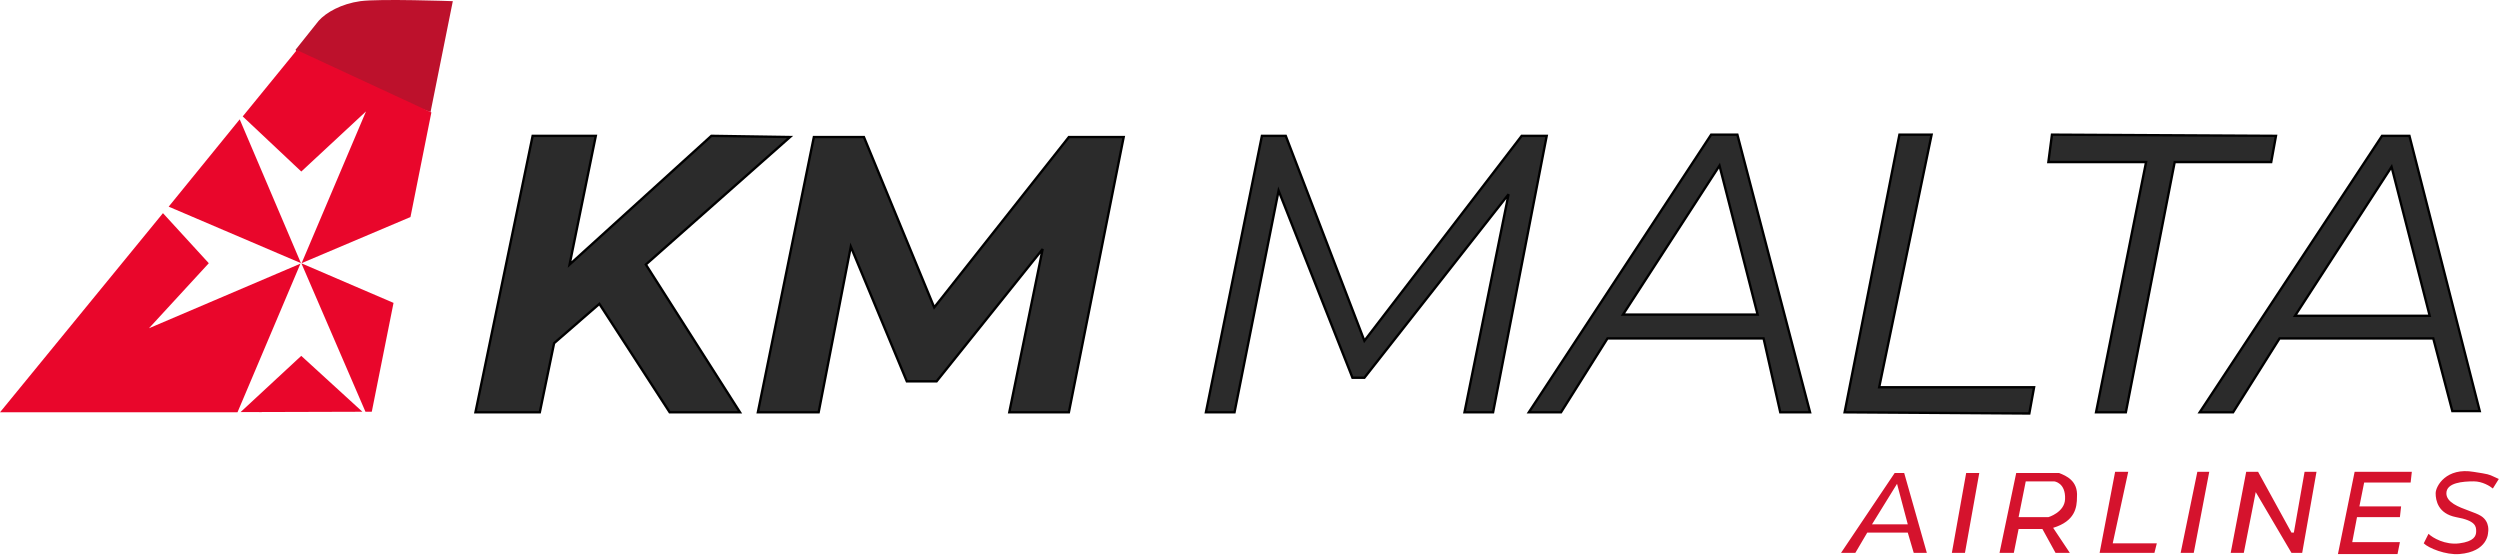 <svg width="1049" height="233" viewBox="0 0 1049 233" fill="none" xmlns="http://www.w3.org/2000/svg">
<g clip-path="url(#clip0_737_128)">
<path fill-rule="evenodd" clip-rule="evenodd" d="M1046 204.979L1048.5 200.979C1047.7 200.621 1047.08 200.334 1046.58 200.096C1044.25 199.004 1044.16 198.962 1038 198C1026.5 196 1022 203.962 1022 206.979C1022 209.995 1023 215.479 1030.5 216.979C1039 218.479 1039 220.979 1039 222.979C1039 224.978 1038 227.179 1032 227.979C1026 228.779 1020.67 225.645 1019 223.979L1017 227.979C1019 229.979 1026.25 232.957 1032 232.479C1044 231.479 1044 223.479 1044 223.479C1044 223.479 1045 218.979 1041 216.479C1039.79 215.725 1038 215.062 1036.08 214.353C1031.62 212.711 1026.5 210.82 1026.5 206.979C1026.5 202.479 1033.5 201.979 1038 201.979C1041.6 201.979 1044.83 203.979 1046 204.979ZM893 197.979H887.5L881 231.979H904L905 227.979H886.5L893 197.979ZM778.5 231.979H772.5L795 198.479H799L808.5 231.979H803L800.5 223.479H783.5L778.5 231.979ZM819 231.979L825 198.479H830.5L824.5 231.979H819ZM846 198.479H864L864.198 198.557C866.778 199.584 871.987 201.658 871.5 208.479C871.5 212.979 870.7 218.679 861.5 221.479L868.5 231.979H862.5L857 221.979H847L845 231.979H839L846 198.479ZM922 197.979H927L920.5 231.979H915L922 197.979ZM947.5 197.979H942.5L936 231.979H941.5L946.5 206.479L961.5 231.979H966L972 197.979H967L962.5 223.479H961.5L947.5 197.979ZM1012 197.979L1011.5 202.479H992L990 212.479H1007.5L1007 216.979H989L987 227.479H1007L1006 232.479H981L988 197.979H1012ZM800.5 220H785.5L796 203L800.5 220ZM847 217H859.5C859.5 217 866.25 215 866.5 209.5C866.818 202.5 862 202 862 202H850L847 217Z" fill="#D5132D"/>
<path d="M151.19 0.49C159.141 -0.612 190 0.49 190 0.49L180.66 47L128.799 28.572L124 20.896L133.72 8.716C136.852 5.207 143.24 1.591 151.19 0.49Z" fill="#BD112C"/>
<path fill-rule="evenodd" clip-rule="evenodd" d="M126.42 71.972L101.847 48.848L124.562 21L181 47.176L172.235 91.065L126.567 110.411L153.578 46.743L126.42 71.972ZM100.579 50.083L70.783 86.708L126.271 110.411L100.579 50.083ZM126.469 110.488L165.124 127.092L156 172.77H153.349L126.469 110.488ZM68.376 89.439L0 173L99.652 172.992L126.066 110.634L62.498 137.743L87.607 110.447L68.376 89.439ZM100.943 172.915L126.405 149.318L152.062 172.769L100.943 172.915Z" fill="#E9062B"/>
<path d="M101.848 48.85L101.846 48.849L101.845 48.85L101.846 48.851L101.848 48.85ZM126.42 71.973L126.419 71.974L126.42 71.975L126.421 71.974L126.42 71.973ZM124.562 21.002V21.001L124.561 21L124.56 21.001L124.562 21.002ZM180.998 47.178L181 47.178V47.177L180.999 47.176L180.998 47.178ZM172.233 91.066L172.234 91.067L172.235 91.067V91.066H172.233ZM126.566 110.411L126.565 110.41L126.562 110.414L126.567 110.413L126.566 110.411ZM153.576 46.745L153.578 46.745L153.575 46.743L153.576 46.745ZM70.784 86.709L70.782 86.707L70.781 86.709L70.783 86.71L70.784 86.709ZM100.58 50.085L100.582 50.084L100.58 50.081L100.578 50.084L100.58 50.085ZM126.27 110.411L126.269 110.413L126.274 110.414L126.272 110.41L126.27 110.411ZM165.122 127.092L165.125 127.093V127.091L165.124 127.09L165.122 127.092ZM126.468 110.488L126.469 110.486L126.464 110.484L126.468 110.488ZM155.998 172.769V172.771H156V172.769H155.998ZM153.347 172.769L153.346 172.77L153.347 172.771V172.769ZM0.004 172.998L0.003 172.997L0 173H0.004L0.004 172.998ZM68.377 89.44L68.379 89.439L68.377 89.437L68.376 89.439L68.377 89.44ZM99.652 172.99V172.992H99.654L99.654 172.991L99.652 172.99ZM126.066 110.634L126.068 110.635L126.07 110.631L126.065 110.632L126.066 110.634ZM62.5 137.742L62.499 137.741L62.501 137.744L62.5 137.742ZM87.608 110.447L87.609 110.449L87.61 110.447L87.609 110.446L87.608 110.447ZM126.404 149.317L126.406 149.316L126.404 149.314L126.403 149.316L126.404 149.317ZM100.943 172.913L100.942 172.912L100.938 172.915H100.943V172.913ZM152.06 172.767V172.769H152.065L152.062 172.766L152.06 172.767ZM101.846 48.851L126.419 71.974L126.421 71.971L101.849 48.849L101.846 48.851ZM124.56 21.001L101.846 48.849L101.849 48.851L124.563 21.004L124.56 21.001ZM180.999 47.176L124.562 21.001L124.561 21.004L180.997 47.18L180.999 47.176ZM172.235 91.066L181 47.178L180.996 47.178L172.231 91.065L172.235 91.066ZM126.567 110.413L172.234 91.067L172.233 91.064L126.565 110.409L126.567 110.413ZM153.574 46.744L126.565 110.41L126.568 110.412L153.578 46.745L153.574 46.744ZM126.421 71.974L153.577 46.746L153.575 46.743L126.419 71.971L126.421 71.974ZM70.785 86.71L100.581 50.086L100.578 50.084L70.782 86.707L70.785 86.71ZM126.271 110.409L70.785 86.707L70.783 86.71L126.269 110.413L126.271 110.409ZM100.578 50.086L126.268 110.412L126.272 110.41L100.582 50.084L100.578 50.086ZM165.124 127.09L126.469 110.486L126.467 110.489L165.122 127.094L165.124 127.09ZM156 172.769L165.125 127.093L165.121 127.091L155.996 172.769H156ZM153.347 172.771H155.998V172.767H153.347V172.771ZM126.467 110.489L153.346 172.77L153.349 172.768L126.47 110.487L126.467 110.489ZM0.006 172.999L68.379 89.441L68.376 89.439L0.003 172.997L0.006 172.999ZM99.652 172.988L0.004 172.996L0.004 173L99.652 172.992V172.988ZM126.064 110.633L99.651 172.99L99.654 172.991L126.068 110.635L126.064 110.633ZM62.501 137.744L126.067 110.636L126.065 110.632L62.499 137.74L62.501 137.744ZM87.606 110.446L62.499 137.741L62.501 137.744L87.609 110.449L87.606 110.446ZM68.376 89.441L87.606 110.449L87.609 110.446L68.379 89.439L68.376 89.441ZM126.403 149.316L100.942 172.912L100.945 172.915L126.406 149.318L126.403 149.316ZM152.062 172.766L126.406 149.316L126.403 149.318L152.059 172.768L152.062 172.766ZM100.943 172.915L152.06 172.769V172.765L100.943 172.911V172.915Z" fill="#E9062B"/>
<path fill-rule="evenodd" clip-rule="evenodd" d="M641.5 173H655L674.5 142H740L747 173H759.5L729 56.5H718L641.5 173ZM223.5 57H250L239 111L298.5 57L331.5 57.5L271 111L310.5 173H281L251.5 127.5L232.5 144L226.5 173H199.5L223.5 57ZM341.5 57.5H362.5L392 129L448.5 57.5H471.5L448.5 173H423.5L437.5 104.5L393 160H380.5L357 103.5L343.5 173H318L341.5 57.5ZM539.5 57H529.5L506 173H518L536.5 80L567.5 158.5H572.5L633 81.5L614.5 173H626.5L649 57H638.5L572.5 143L539.5 57ZM810.5 56.5H797L774 173L851.5 173.5L853.5 162.5H788.5L810.5 56.5ZM861 56.5L859.5 68H900.5L879.5 173H892L912.5 68H953L955 57L861 56.5ZM937 173H923L999.5 57H1011L1040.5 172.5H1029L1021 142H956.5L937 173ZM737.5 132H681L721.5 69.5L737.5 132ZM963 132.5H1019.5L1003.5 70L963 132.5Z" fill="#2B2B2B"/>
<path d="M655 173V173.5H655.276L655.423 173.266L655 173ZM641.5 173L641.082 172.726L640.574 173.5H641.5V173ZM674.5 142V141.5H674.224L674.077 141.734L674.5 142ZM740 142L740.488 141.89L740.4 141.5H740V142ZM747 173L746.512 173.11L746.6 173.5H747V173ZM759.5 173V173.5H760.148L759.984 172.873L759.5 173ZM729 56.5L729.484 56.374L729.386 56H729V56.5ZM718 56.5V56H717.73L717.582 56.226L718 56.5ZM250 57L250.49 57.1L250.612 56.5H250V57ZM223.5 57V56.5H223.093L223.01 56.899L223.5 57ZM239 111L238.51 110.9L238.205 112.396L239.336 111.37L239 111ZM298.5 57L298.508 56.5L298.31 56.497L298.164 56.63L298.5 57ZM331.5 57.5L331.831 57.875L332.798 57.02L331.508 57L331.5 57.5ZM271 111L270.669 110.625L270.349 110.908L270.578 111.269L271 111ZM310.5 173V173.5H311.411L310.922 172.731L310.5 173ZM281 173L280.58 173.272L280.728 173.5H281V173ZM251.5 127.5L251.92 127.228L251.607 126.745L251.172 127.122L251.5 127.5ZM232.5 144L232.172 143.622L232.045 143.733L232.01 143.899L232.5 144ZM226.5 173V173.5H226.907L226.99 173.101L226.5 173ZM199.5 173L199.01 172.899L198.886 173.5H199.5V173ZM362.5 57.5L362.962 57.31L362.835 57H362.5V57.5ZM341.5 57.5V57H341.091L341.01 57.401L341.5 57.5ZM392 129L391.538 129.191L391.863 129.98L392.392 129.31L392 129ZM448.5 57.5V57H448.258L448.108 57.19L448.5 57.5ZM471.5 57.5L471.99 57.598L472.109 57H471.5V57.5ZM448.5 173V173.5H448.91L448.99 173.098L448.5 173ZM423.5 173L423.01 172.9L422.887 173.5H423.5V173ZM437.5 104.5L437.99 104.6L437.11 104.187L437.5 104.5ZM393 160V160.5H393.24L393.39 160.313L393 160ZM380.5 160L380.038 160.192L380.166 160.5H380.5V160ZM357 103.5L357.462 103.308L356.825 101.778L356.509 103.405L357 103.5ZM343.5 173V173.5H343.912L343.991 173.095L343.5 173ZM318 173L317.51 172.9L317.388 173.5H318V173ZM529.5 57V56.5H529.091L529.01 56.901L529.5 57ZM539.5 57L539.967 56.821L539.844 56.5H539.5V57ZM506 173L505.51 172.901L505.389 173.5H506V173ZM518 173V173.5H518.41L518.49 173.098L518 173ZM536.5 80L536.965 79.817L536.341 78.237L536.01 79.903L536.5 80ZM567.5 158.5L567.035 158.684L567.16 159H567.5V158.5ZM572.5 158.5V159H572.743L572.893 158.809L572.5 158.5ZM633 81.5L633.49 81.599L632.607 81.191L633 81.5ZM614.5 173L614.01 172.901L613.889 173.5H614.5V173ZM626.5 173V173.5H626.912L626.991 173.095L626.5 173ZM649 57L649.491 57.096L649.606 56.5H649V57ZM638.5 57V56.5H638.253L638.103 56.696L638.5 57ZM572.5 143L572.033 143.179L572.353 144.013L572.897 143.304L572.5 143ZM797 56.5V56H796.589L796.509 56.404L797 56.5ZM810.5 56.5L810.99 56.602L811.114 56H810.5V56.5ZM774 173L773.509 172.903L773.392 173.496L773.997 173.5L774 173ZM851.5 173.5L851.497 174L851.917 174.003L851.992 173.589L851.5 173.5ZM853.5 162.5L853.992 162.589L854.099 162H853.5V162.5ZM788.5 162.5L788.01 162.398L787.886 163H788.5V162.5ZM859.5 68L859.004 67.936L858.931 68.5H859.5V68ZM861 56.5L861.003 56L860.561 55.998L860.504 56.436L861 56.5ZM900.5 68L900.99 68.098L901.11 67.5H900.5V68ZM879.5 173L879.01 172.902L878.89 173.5H879.5V173ZM892 173V173.5H892.412L892.491 173.096L892 173ZM912.5 68V67.5H912.088L912.009 67.904L912.5 68ZM953 68V68.5H953.417L953.492 68.09L953 68ZM955 57L955.492 57.09L955.599 56.504L955.003 56.5L955 57ZM923 173L922.583 172.725L922.071 173.5H923V173ZM937 173V173.5H937.276L937.423 173.266L937 173ZM999.5 57V56.5H999.231L999.083 56.725L999.5 57ZM1011 57L1011.48 56.877L1011.39 56.5H1011V57ZM1040.5 172.5V173H1041.14L1040.98 172.376L1040.5 172.5ZM1029 172.5L1028.52 172.627L1028.61 173H1029V172.5ZM1021 142L1021.48 141.873L1021.39 141.5H1021V142ZM956.5 142V141.5H956.224L956.077 141.734L956.5 142ZM681 132L680.58 131.728L680.08 132.5H681V132ZM737.5 132V132.5H738.144L737.984 131.876L737.5 132ZM721.5 69.5L721.984 69.376L721.701 68.27L721.08 69.228L721.5 69.5ZM1019.5 132.5V133H1020.14L1019.98 132.376L1019.5 132.5ZM963 132.5L962.58 132.228L962.08 133H963V132.5ZM1003.5 70L1003.98 69.876L1003.7 68.77L1003.08 69.728L1003.5 70ZM655 172.5H641.5V173.5H655V172.5ZM674.077 141.734L654.577 172.734L655.423 173.266L674.923 142.266L674.077 141.734ZM740 141.5H674.5V142.5H740V141.5ZM747.488 172.89L740.488 141.89L739.512 142.11L746.512 173.11L747.488 172.89ZM759.5 172.5H747V173.5H759.5V172.5ZM728.516 56.627L759.016 173.127L759.984 172.873L729.484 56.374L728.516 56.627ZM718 57H729V56H718V57ZM641.918 173.274L718.418 56.775L717.582 56.226L641.082 172.726L641.918 173.274ZM250 56.5H223.5V57.5H250V56.5ZM239.49 111.1L250.49 57.1L249.51 56.901L238.51 110.9L239.49 111.1ZM298.164 56.63L238.664 110.63L239.336 111.37L298.836 57.371L298.164 56.63ZM331.508 57L298.508 56.5L298.492 57.5L331.492 58L331.508 57ZM271.331 111.375L331.831 57.875L331.169 57.126L270.669 110.625L271.331 111.375ZM310.922 172.731L271.422 110.731L270.578 111.269L310.078 173.269L310.922 172.731ZM281 173.5H310.5V172.5H281V173.5ZM251.08 127.772L280.58 173.272L281.42 172.728L251.92 127.228L251.08 127.772ZM232.828 144.378L251.828 127.878L251.172 127.122L232.172 143.622L232.828 144.378ZM226.99 173.101L232.99 144.101L232.01 143.899L226.01 172.899L226.99 173.101ZM199.5 173.5H226.5V172.5H199.5V173.5ZM223.01 56.899L199.01 172.899L199.99 173.101L223.99 57.102L223.01 56.899ZM362.5 57H341.5V58H362.5V57ZM392.462 128.809L362.962 57.31L362.038 57.691L391.538 129.191L392.462 128.809ZM448.108 57.19L391.608 128.69L392.392 129.31L448.892 57.81L448.108 57.19ZM471.5 57H448.5V58H471.5V57ZM448.99 173.098L471.99 57.598L471.01 57.403L448.01 172.902L448.99 173.098ZM423.5 173.5H448.5V172.5H423.5V173.5ZM437.01 104.4L423.01 172.9L423.99 173.1L437.99 104.6L437.01 104.4ZM393.39 160.313L437.89 104.813L437.11 104.187L392.61 159.687L393.39 160.313ZM380.5 160.5H393V159.5H380.5V160.5ZM356.538 103.692L380.038 160.192L380.962 159.808L357.462 103.308L356.538 103.692ZM343.991 173.095L357.491 103.595L356.509 103.405L343.009 172.905L343.991 173.095ZM318 173.5H343.5V172.5H318V173.5ZM341.01 57.401L317.51 172.9L318.49 173.1L341.99 57.6L341.01 57.401ZM529.5 57.5H539.5V56.5H529.5V57.5ZM506.49 173.099L529.99 57.1L529.01 56.901L505.51 172.901L506.49 173.099ZM518 172.5H506V173.5H518V172.5ZM536.01 79.903L517.51 172.902L518.49 173.098L536.99 80.098L536.01 79.903ZM567.965 158.316L536.965 79.817L536.035 80.184L567.035 158.684L567.965 158.316ZM572.5 158H567.5V159H572.5V158ZM632.607 81.191L572.107 158.191L572.893 158.809L633.393 81.809L632.607 81.191ZM614.99 173.099L633.49 81.599L632.51 81.401L614.01 172.901L614.99 173.099ZM626.5 172.5H614.5V173.5H626.5V172.5ZM648.509 56.905L626.009 172.905L626.991 173.095L649.491 57.096L648.509 56.905ZM638.5 57.5H649V56.5H638.5V57.5ZM572.897 143.304L638.897 57.305L638.103 56.696L572.103 142.696L572.897 143.304ZM539.033 57.179L572.033 143.179L572.967 142.821L539.967 56.821L539.033 57.179ZM797 57H810.5V56H797V57ZM774.491 173.097L797.491 56.597L796.509 56.404L773.509 172.903L774.491 173.097ZM851.503 173L774.003 172.5L773.997 173.5L851.497 174L851.503 173ZM853.008 162.411L851.008 173.411L851.992 173.589L853.992 162.589L853.008 162.411ZM788.5 163H853.5V162H788.5V163ZM810.01 56.399L788.01 162.398L788.99 162.602L810.99 56.602L810.01 56.399ZM859.996 68.065L861.496 56.565L860.504 56.436L859.004 67.936L859.996 68.065ZM900.5 67.5H859.5V68.5H900.5V67.5ZM879.99 173.098L900.99 68.098L900.01 67.902L879.01 172.902L879.99 173.098ZM892 172.5H879.5V173.5H892V172.5ZM912.009 67.904L891.509 172.904L892.491 173.096L912.991 68.096L912.009 67.904ZM953 67.5H912.5V68.5H953V67.5ZM954.508 56.911L952.508 67.911L953.492 68.09L955.492 57.09L954.508 56.911ZM860.997 57L954.997 57.5L955.003 56.5L861.003 56L860.997 57ZM923 173.5H937V172.5H923V173.5ZM999.083 56.725L922.583 172.725L923.417 173.275L999.917 57.276L999.083 56.725ZM1011 56.5H999.5V57.5H1011V56.5ZM1040.98 172.376L1011.48 56.877L1010.52 57.124L1040.02 172.624L1040.98 172.376ZM1029 173H1040.5V172H1029V173ZM1020.52 142.127L1028.52 172.627L1029.48 172.373L1021.48 141.873L1020.52 142.127ZM956.5 142.5H1021V141.5H956.5V142.5ZM937.423 173.266L956.923 142.266L956.077 141.734L936.577 172.734L937.423 173.266ZM681 132.5H737.5V131.5H681V132.5ZM721.08 69.228L680.58 131.728L681.42 132.272L721.92 69.772L721.08 69.228ZM737.984 131.876L721.984 69.376L721.016 69.624L737.016 132.124L737.984 131.876ZM1019.5 132H963V133H1019.5V132ZM1003.02 70.124L1019.02 132.624L1019.98 132.376L1003.98 69.876L1003.02 70.124ZM963.42 132.772L1003.92 70.272L1003.08 69.728L962.58 132.228L963.42 132.772Z" fill="black"/>
</g>
<defs>
<clipPath id="clip0_737_128">
<rect width="1049" height="233" fill="white"/>
</clipPath>
</defs>
</svg>
